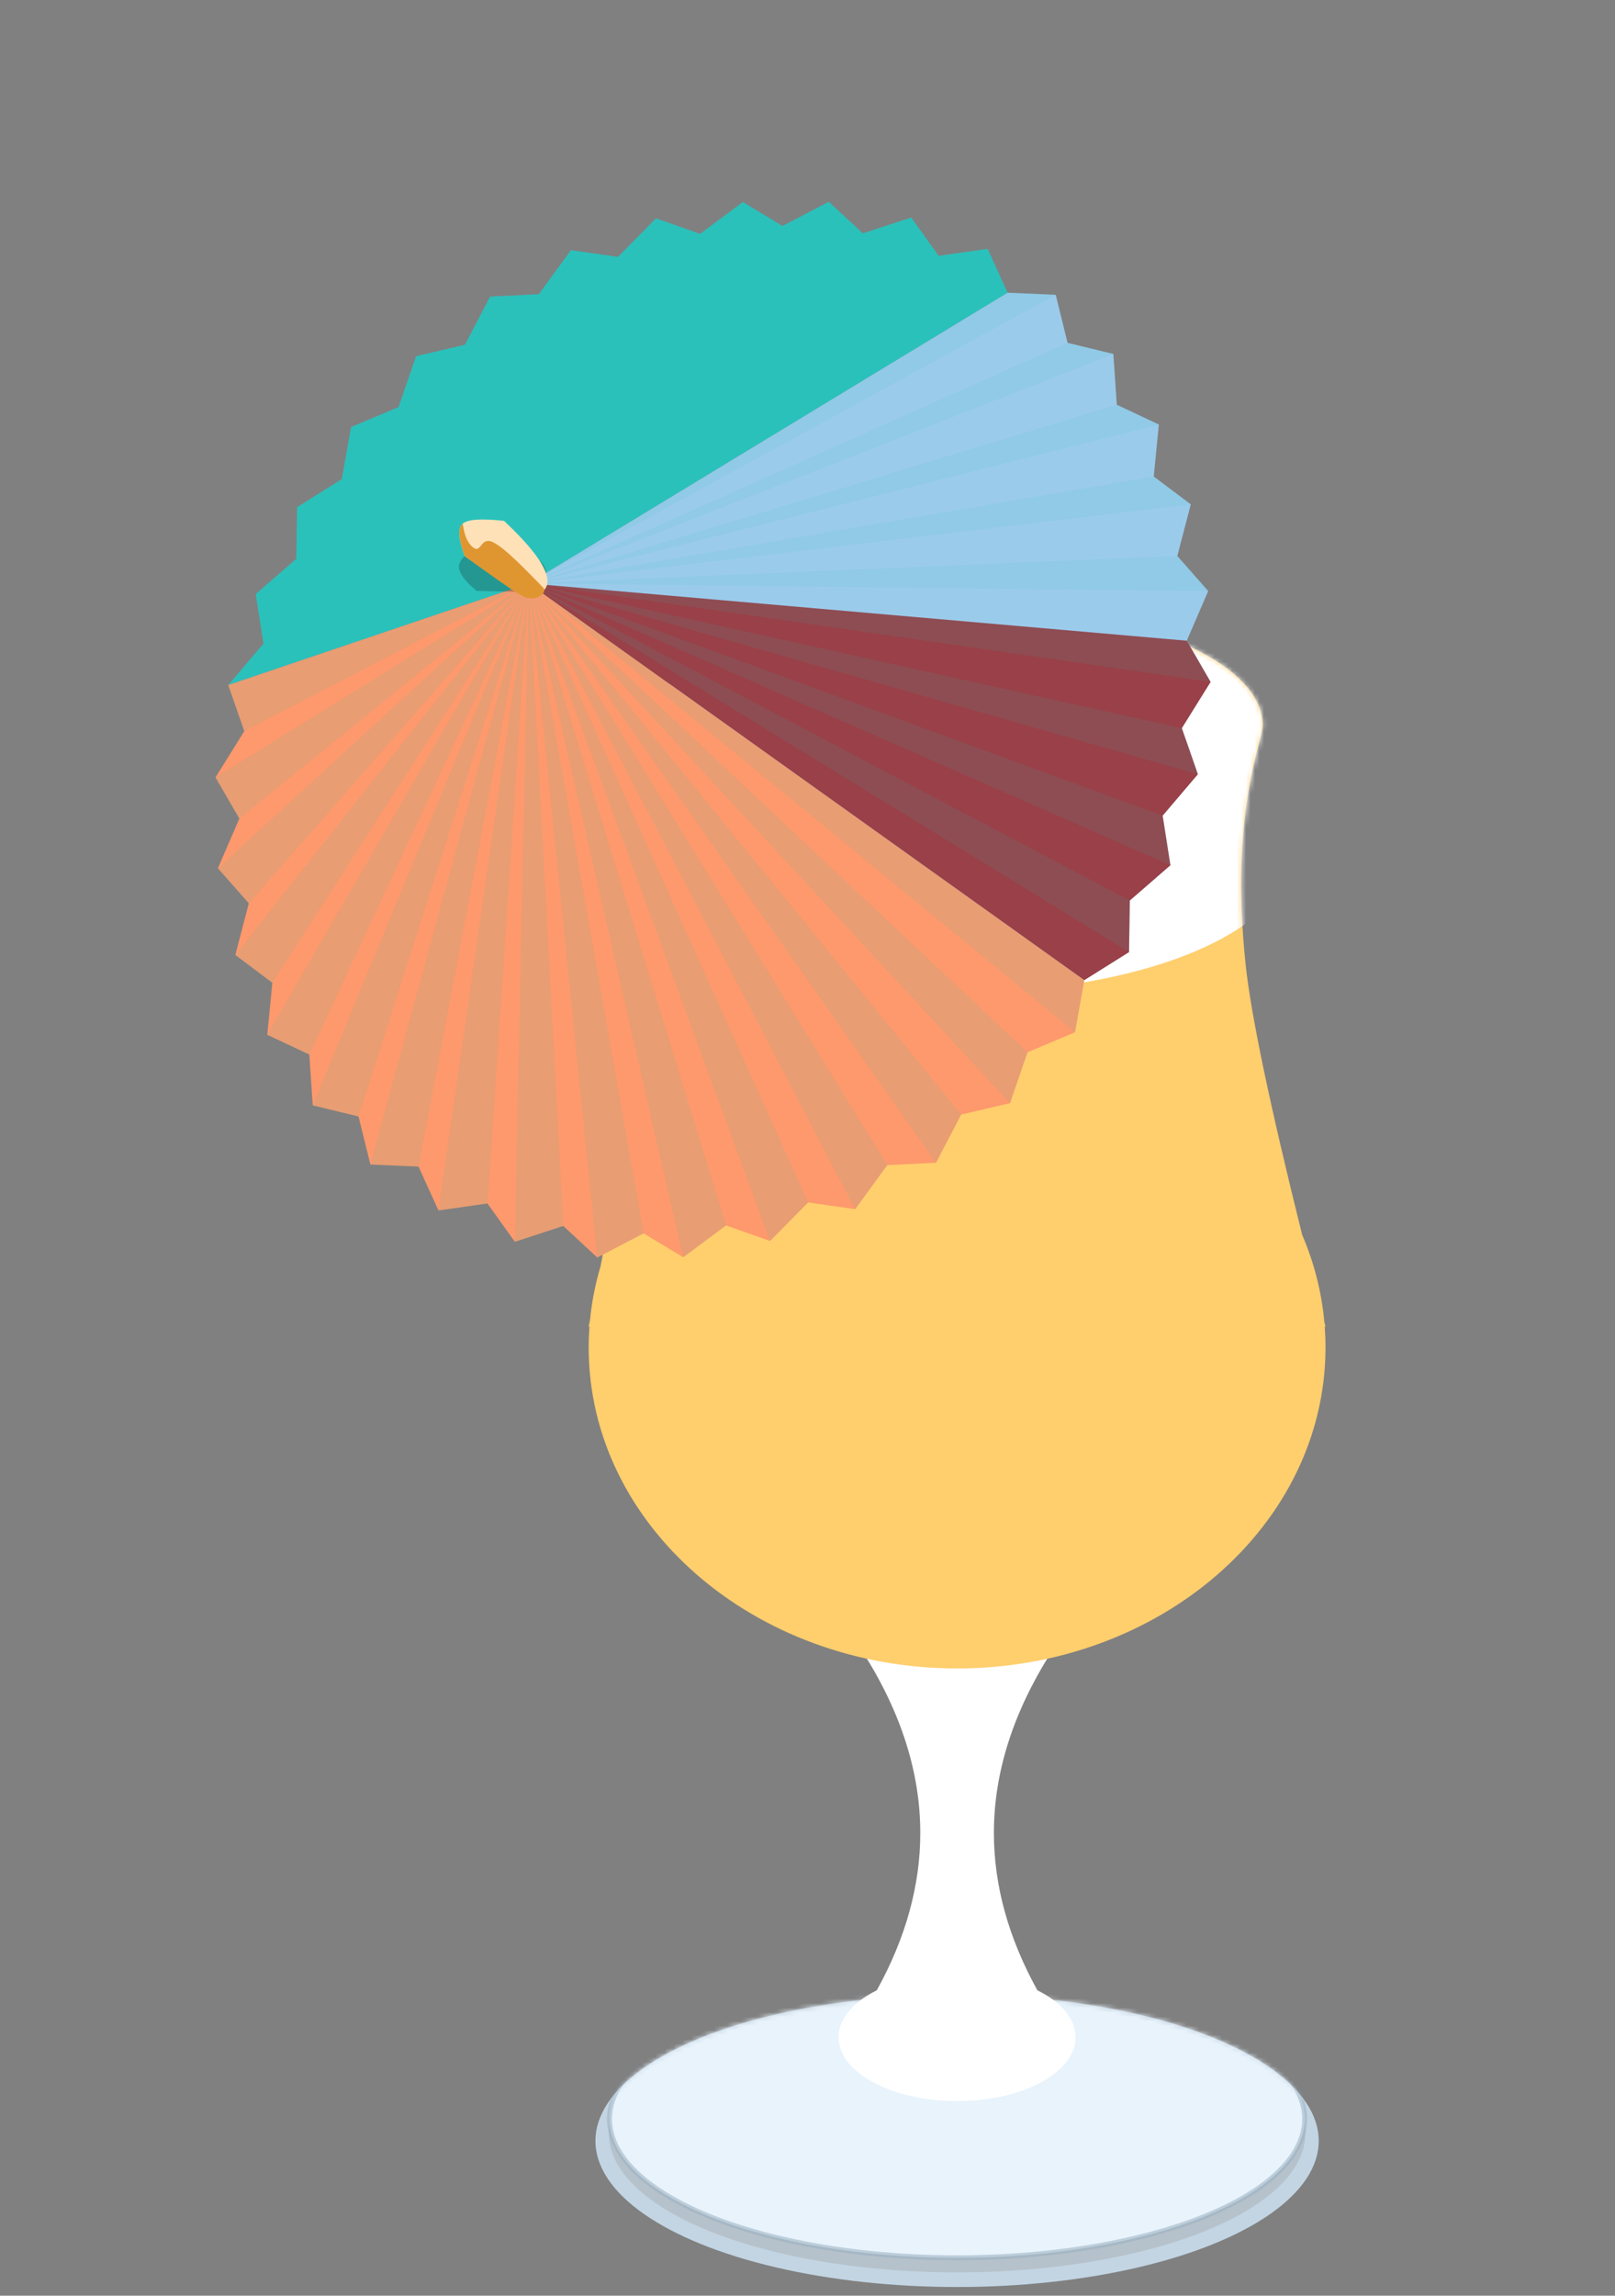 <?xml version="1.0" encoding="UTF-8"?>
<svg width="359px" height="510px" viewBox="0 0 359 510" version="1.1" xmlns="http://www.w3.org/2000/svg" xmlns:xlink="http://www.w3.org/1999/xlink">
    <rect x="0" y="0" width="359" height="510" fill="#808080" stroke="none"/>
    <title>Group 13 Copy 4</title>
    <defs>
        <ellipse id="path-1" cx="80.453" cy="33.093" rx="80.39" ry="32.464"></ellipse>
        <path d="M47.689,0.105 C39.297,13.4 35.102,26.695 35.102,39.99 C35.102,51.64 38.323,63.29 44.766,74.94 C49.997,77.532 53.274,81.25 53.274,85.379 C53.274,93.214 41.475,99.565 26.92,99.565 C12.366,99.565 0.567,93.214 0.567,85.379 C0.567,81.25 3.843,77.533 9.073,74.94 C15.517,63.291 18.739,51.64 18.739,39.99 C18.739,26.695 14.543,13.4 6.152,0.105 C15.435,1.702 22.385,2.501 27,2.501 C31.615,2.501 38.511,1.702 47.689,0.105 Z" id="path-3"></path>
        <path d="M82.738,0.618 C120.268,0.618 150.693,12.726 150.693,27.662 C150.693,30.585 147.943,54.817 150.693,80.903 C152.047,93.751 155.817,116.064 162.003,147.842 C163.146,151.666 163.932,155.615 164.33,159.661 C164.429,160.167 164.53,160.676 164.632,161.187 L164.632,161.187 L164.462,161.187 C164.575,162.72 164.632,164.266 164.632,165.825 C164.632,205.202 127.967,237.124 82.738,237.124 C37.51,237.124 0.844,205.202 0.844,165.825 C0.844,164.266 0.902,162.72 1.015,161.187 L0.844,161.187 C0.929,160.863 1.013,160.539 1.096,160.216 C1.701,153.431 3.398,146.913 6.033,140.794 C13.21,111.969 17.392,92.005 18.581,80.903 C22.216,46.961 14.784,31.144 14.784,27.662 C14.784,12.726 45.208,0.618 82.738,0.618 Z" id="path-5"></path>
    </defs>
    <g id="Page-1" stroke="none" stroke-width="1" fill="none" fill-rule="evenodd">
        <g id="original" transform="translate(-764, -214)">
            <g id="hero-area" transform="translate(-132, 0)">
                <g id="pina-colada" transform="translate(871, 214)">
                    <g id="Group-15">
                        <g id="pina-colada" transform="translate(0.5, 0)">
                            <g id="Group-13-Copy-4" transform="translate(203.901, 254.575) scale(-1, 1) translate(-203.901, -254.575) translate(25.401, 0.074)">
                                <g id="general/pina-colada" transform="translate(0.668, 21.795)">
                                    <g id="Group-3" transform="translate(60.848, 111.66)">
                                        <g id="Group-2" transform="translate(3.18, 308.986)">
                                            <mask id="mask-2" fill="white">
                                                <use xlink:href="#path-1"></use>
                                            </mask>
                                            <use id="Oval-Copy" fill="#C3D5E3" xlink:href="#path-1"></use>
                                            <ellipse id="Oval-Copy" fill="#B6C2CB" mask="url(#mask-2)" cx="80.453" cy="31.47" rx="77.41" ry="30.841"></ellipse>
                                            <ellipse id="Oval-Copy-4" stroke-opacity="0.547" stroke="#99B0C1" stroke-width="1.098" fill="#E8F3FC" stroke-linecap="square" mask="url(#mask-2)" cx="80.453" cy="28.224" rx="77.273" ry="30.841"></ellipse>
                                        </g>
                                        <g id="Group-16" transform="translate(56.713, 233.683)">
                                            <mask id="mask-4" fill="white">
                                                <use xlink:href="#path-3"></use>
                                            </mask>
                                            <use id="Combined-Shape" fill="#FFFFFF" xlink:href="#path-3"></use>
                                        </g>
                                        <g id="Group" transform="translate(0.895, 0)">
                                            <mask id="mask-6" fill="white">
                                                <use xlink:href="#path-5"></use>
                                            </mask>
                                            <use id="Combined-Shape" fill="#FFCE6D" xlink:href="#path-5"></use>
                                            <path d="M82.738,-10.978 C121.686,-10.978 153.572,1.403 156.197,17.078 C160.444,29.854 156.372,49.801 156.372,56.858 C156.372,73.509 123.405,87.008 82.738,87.008 C42.071,87.008 9.104,73.509 9.104,56.858 C9.104,51.388 6.646,32.183 9.107,18.967 C9.144,16.587 9.857,14.273 11.168,12.054 C12.245,9.719 13.659,7.908 15.502,6.863 C26.999,-3.653 52.779,-10.978 82.738,-10.978 Z" id="Combined-Shape" fill="#FFFFFF" mask="url(#mask-6)"></path>
                                        </g>
                                    </g>
                                </g>
                                <g id="umbrella" transform="translate(44.143, 0.918)">
                                    <g id="Group-7" transform="translate(155.843, 161.089) scale(-1, 1) rotate(-236) translate(-155.843, -161.089) translate(32.843, 56.295)">
                                        <polygon id="Star" fill="#2AC1BB" points="122.683 203.835 111.95 208.592 102.351 202.323 90.809 205.423 82.637 197.832 70.637 199.182 64.14 190.499 52.046 190.057 47.421 180.547 35.602 178.326 32.989 168.278 21.803 164.346 21.283 154.065 11.07 148.542 12.657 138.34 3.728 131.393 7.375 121.581 -4.56045933e-11 113.421 5.596 104.296 118.648 156.428 174.729 199.182 162.729 197.832 154.557 205.423 143.015 202.323 133.417 208.592"></polygon>
                                        <polygon id="Star" fill="#FD996C" points="122.683 4.757 133.417 -2.6263619e-11 143.015 6.27 154.557 3.169 162.729 10.76 174.729 9.411 181.227 18.093 193.32 18.535 197.945 28.045 209.765 30.266 212.377 40.314 223.563 44.246 224.084 54.527 234.297 60.05 232.709 70.252 241.639 77.199 237.991 87.011 245.366 95.171 239.77 104.296 245.366 113.421 237.991 121.581 241.639 131.393 232.709 138.34 234.297 148.542 224.084 154.065 223.563 164.346 212.377 168.278 209.765 178.326 197.945 180.547 193.32 190.057 181.227 190.499 174.729 199.182 118.648 156.428"></polygon>
                                        <polygon id="Star" fill="#9BCBEB" points="5.596 104.296 1.33243295e-11 95.171 7.375 87.011 3.728 77.199 12.657 70.252 11.07 60.05 21.283 54.527 21.803 44.246 32.989 40.314 35.602 30.266 47.421 28.045 52.046 18.535 64.14 18.093 70.637 9.411 82.637 10.76 90.809 3.169 102.351 6.27 111.95 -2.35609303e-11 118.648 156.428"></polygon>
                                        <polygon id="Star" fill="#994048" points="47.421 28.045 52.046 18.535 64.14 18.093 70.637 9.411 82.637 10.76 90.809 3.169 102.351 6.27 111.95 -1.12983948e-11 122.683 4.757 118.648 156.428"></polygon>
                                        <polygon id="Star" fill="#2AC1BB" opacity="0.1" style="mix-blend-mode: screen;" points="122.683 203.835 111.95 208.592 118.648 156.428 102.351 202.323 90.809 205.423 118.648 156.428 82.637 197.832 70.637 199.182 118.648 156.428 64.14 190.499 52.046 190.057 118.648 156.428 47.421 180.547 35.602 178.326 118.648 156.428 32.989 168.278 21.803 164.346 118.648 156.428 21.283 154.065 11.07 148.542 118.648 156.428 12.657 138.34 3.728 131.393 118.648 156.428 7.375 121.581 4.5464094e-13 113.421 118.648 156.428 5.596 104.296 4.5464094e-13 95.171 118.648 156.428 7.375 87.011 3.728 77.199 118.648 156.428 12.657 70.252 11.07 60.05 118.648 156.428 21.283 54.527 21.803 44.246 118.648 156.428 32.989 40.314 35.602 30.266 118.648 156.428 47.421 28.045 52.046 18.535 118.648 156.428 64.14 18.093 70.637 9.411 118.648 156.428 82.637 10.76 90.809 3.169 118.648 156.428 102.351 6.27 111.95 1.36415159e-12 118.648 156.428 122.683 4.757 133.417 1.36415159e-12 118.648 156.428 143.015 6.27 154.557 3.169 118.648 156.428 162.729 10.76 174.729 9.411 118.648 156.428 181.227 18.093 193.32 18.535 118.648 156.428 197.945 28.045 209.765 30.266 118.648 156.428 212.377 40.314 223.563 44.246 118.648 156.428 224.084 54.527 234.297 60.05 118.648 156.428 232.709 70.252 241.639 77.199 118.648 156.428 237.991 87.011 245.366 95.171 118.648 156.428 239.77 104.296 245.366 113.421 118.648 156.428 237.991 121.581 241.639 131.393 118.648 156.428 232.709 138.34 234.297 148.542 118.648 156.428 224.084 154.065 223.563 164.346 118.648 156.428 212.377 168.278 209.765 178.326 118.648 156.428 197.945 180.547 193.32 190.057 118.648 156.428 181.227 190.499 174.729 199.182 118.648 156.428 162.729 197.832 154.557 205.423 118.648 156.428 143.015 202.323 133.417 208.592 118.648 156.428"></polygon>
                                    </g>
                                    <g id="Group-8" transform="translate(187.79, 110.49)">
                                        <path d="M5.527,14.548 C7.084,12.284 11.019,10.111 17.332,8.029 C21.235,9.896 23.395,11.525 23.812,12.917 C24.228,14.309 23.169,16.355 20.633,19.056 L8.062,20.892 C4.815,18.926 3.97,16.812 5.527,14.548 Z" id="Rectangle" fill-opacity="0.24" fill="#111111" transform="translate(14.335, 14.46) rotate(7) translate(-14.335, -14.46) "></path>
                                        <path d="M3.092,11.686 C4.972,9.423 9.727,7.254 17.358,5.179 C22.079,7.051 24.693,8.684 25.198,10.077 C25.703,11.47 24.424,13.515 21.362,16.214 L6.164,18.035 C2.236,16.065 1.212,13.949 3.092,11.686 Z" id="Rectangle" fill="#FFE1B8" transform="translate(13.742, 11.607) rotate(-28) translate(-13.742, -11.607) "></path>
                                        <path d="M26.352,9.808 C26.857,11.2 25.578,13.246 22.515,15.945 C14.772,17.053 9.706,17.66 7.318,17.766 C4.045,17.912 2.198,14.43 3.909,13.912 C7.51,12.821 15.391,10.034 18.604,10.26 C21.417,10.458 19.649,13.634 21.672,13.375 C24.369,13.03 26.292,9.644 26.352,9.808 Z" id="Rectangle" fill="#DF9631" transform="translate(14.859, 13.786) rotate(-28) translate(-14.859, -13.786) "></path>
                                    </g>
                                </g>
                            </g>
                        </g>
                    </g>
                </g>
            </g>
        </g>
    </g>
</svg>